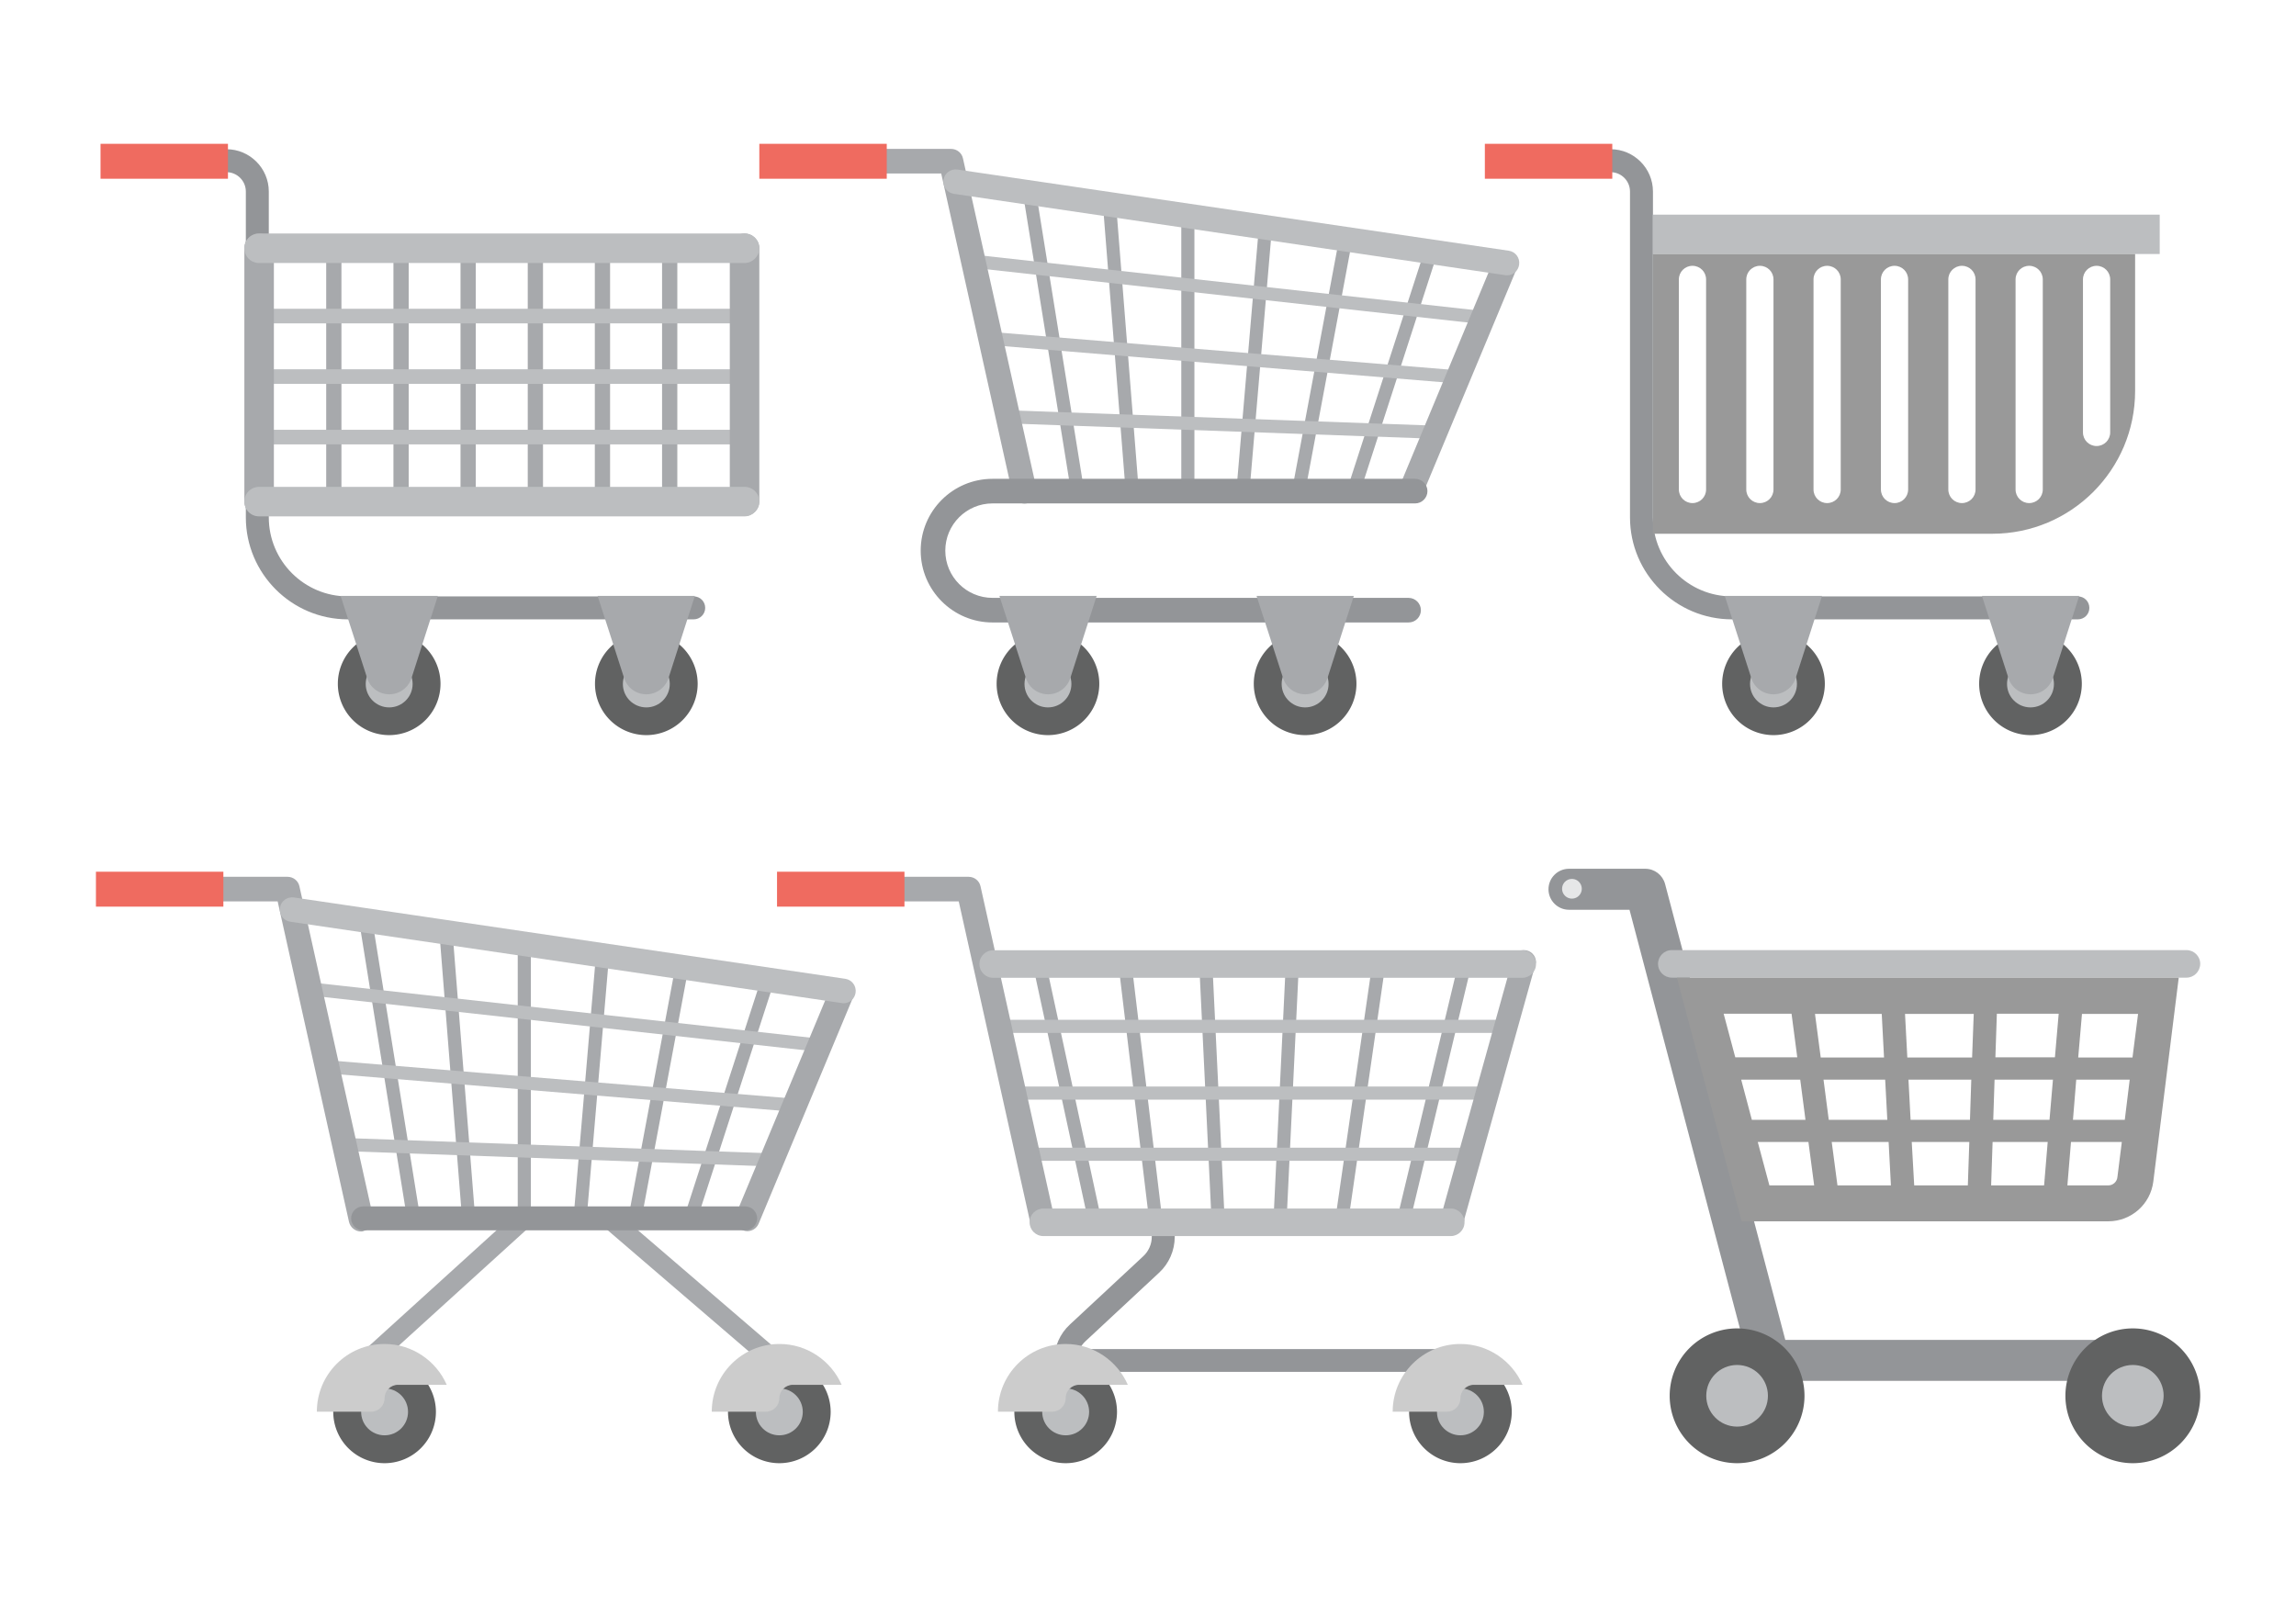 <?xml version="1.0" encoding="utf-8"?>
<svg id="master-artboard" viewBox="0 0 1400 980" version="1.1" xmlns="http://www.w3.org/2000/svg" x="0px" y="0px" enable-background="new 0 0 1400 980" width="1400px" height="980px">
<path d="M 0 0 H 1400 V 980 H 0 V 0 Z" fill="#FFFFFF" transform="matrix(1, 0, 0, 1, 0, 0)"/><g transform="matrix(1, 0, 0, 1, 0, 0)">
			<g>
				<path fill="#939598" d="M423,377.7H212.1c-34.3,0-62.2-27.9-62.2-62.2V116.8c0-6.5-5.3-11.8-11.8-11.8h-15.8c-3.9,0-7-3.1-7-7&#10;&#9;&#9;&#9;&#9;&#9;s3.1-7,7-7h15.8c14.2,0,25.8,11.6,25.8,25.8v198.7c0,26.6,21.6,48.2,48.2,48.2H423c3.9,0,7,3.1,7,7S426.8,377.7,423,377.7z"/>
			</g>
			<path d="M 198.9 145.5 H 208.2 V 311.5 H 198.9 V 145.5 Z" fill="#A7A9AC"/>
			<path d="M 239.9 145.5 H 249.2 V 311.5 H 239.9 V 145.5 Z" fill="#A7A9AC"/>
			<path d="M 280.8 145.5 H 290.1 V 311.5 H 280.8 V 145.5 Z" fill="#A7A9AC"/>
			<path d="M 321.8 145.5 H 331.1 V 311.5 H 321.8 V 145.5 Z" fill="#A7A9AC"/>
			<path d="M 362.7 145.5 H 372 V 311.5 H 362.7 V 145.5 Z" fill="#A7A9AC"/>
			<path d="M 403.7 145.5 H 413 V 311.5 H 403.7 V 145.5 Z" fill="#A7A9AC"/>
			<path d="M 156.9 188.3 H 454.1 V 197.2 H 156.9 V 188.3 Z" fill="#BCBEC0"/>
			<path d="M 156.9 225.2 H 454.1 V 234.1 H 156.9 V 225.2 Z" fill="#BCBEC0"/>
			<path d="M 156.9 262.1 H 454.1 V 271 H 156.9 V 262.1 Z" fill="#BCBEC0"/>
			<path fill="#A7A9AC" d="M158,142.4c-5,0-9,4-9,9v154.3c0,5,4,9,9,9s9-4,9-9V151.4C167,146.4,162.9,142.4,158,142.4z"/>
			<path fill="#A7A9AC" d="M454,142.4c-5,0-9,4-9,9v154.3c0,5,4,9,9,9s9-4,9-9V151.4C463,146.4,458.9,142.4,454,142.4z"/>
			<path fill="#BCBEC0" d="M454,160.4H158c-5,0-9-4-9-9v0c0-5,4-9,9-9h296c5,0,9,4,9,9v0C463,156.3,458.9,160.4,454,160.4z"/>
			<path fill="#BCBEC0" d="M454,314.9H158c-5,0-9-4-9-9l0,0c0-5,4-9,9-9h296c5,0,9,4,9,9l0,0C463,310.8,458.9,314.9,454,314.9z"/>
			<g>
				<path d="M 268.6 417 A 31.3 31.3 0 0 1 237.3 448.3 A 31.3 31.3 0 0 1 206 417 A 31.3 31.3 0 0 1 237.3 385.7 A 31.3 31.3 0 0 1 268.6 417 Z" fill="#616262"/>
				<path fill="#BCBEC0" d="M237.3,431.4c-7.9,0-14.3-6.4-14.3-14.3s6.4-14.3,14.3-14.3s14.3,6.4,14.3,14.3S245.2,431.4,237.3,431.4&#10;&#9;&#9;&#9;&#9;&#9;z"/>
				<path fill="#A7A9AC" d="M267,363.4h-59.3l16.2,50.2c1.9,5.9,7.3,9.8,13.5,9.8h0c6.2,0,11.6-4,13.5-9.8L267,363.4z"/>
			</g>
			<g>
				<path d="M 425.4 417 A 31.3 31.3 0 0 1 394.1 448.3 A 31.3 31.3 0 0 1 362.8 417 A 31.3 31.3 0 0 1 394.1 385.7 A 31.3 31.3 0 0 1 425.4 417 Z" fill="#616262"/>
				<path fill="#BCBEC0" d="M394.1,431.4c-7.9,0-14.3-6.4-14.3-14.3s6.4-14.3,14.3-14.3s14.3,6.4,14.3,14.3S402,431.4,394.1,431.4z"/>
				<path fill="#A7A9AC" d="M423.7,363.4h-59.3l16.2,50.2c1.9,5.9,7.3,9.8,13.5,9.8h0c6.2,0,11.6-4,13.5-9.8L423.7,363.4z"/>
			</g>
			<path d="M 61.3 87.7 H 139 V 109 H 61.3 V 87.7 Z" fill="#EF6B60"/>
		</g><g transform="matrix(1, 0, 0, 1, 0, 0)">
				
					<path d="M 550 202.4 H 733.1 V 210.4 H 550 V 202.4 Z" transform="matrix(0.159 0.987 -0.987 0.159 743.737 -459.753)" fill="#A7A9AC"/>
			</g><path d="M 596.3 206.1 H 770.3 V 214.1 H 596.3 V 206.1 Z" transform="matrix(0.079, 0.997, -0.997, 0.079, 838.786, -487.664)" fill="#A7A9AC"/><path d="M 720.3 130.9 H 728.3 V 296.9 H 720.3 V 130.9 Z" fill="#A7A9AC" transform="matrix(1, 0, 0, 1, 0, 0)"/><path d="M 761.1 138.1 H 769.1 V 297.2 H 761.1 V 138.1 Z" transform="matrix(0.996, 0.085, -0.085, 0.996, 21.359, -64.495)" fill="#A7A9AC"/><path d="M 802.4 145.6 H 810.4 V 298.2 H 802.4 V 145.6 Z" transform="matrix(0.983, 0.184, -0.184, 0.983, 54.402, -144.208)" fill="#A7A9AC"/><path d="M 845.7 149.9 H 853.7 V 300.6 H 845.7 V 149.9 Z" transform="matrix(0.951, 0.308, -0.308, 0.951, 110.71, -250.837)" fill="#A7A9AC"/><path d="M 591 172.1 H 905.9 V 180.1 H 591 V 172.1 Z" transform="matrix(0.994, 0.11, -0.11, 0.994, 23.8, -80.939)" fill="#BCBEC0"/><path d="M 602.9 214.3 H 891.9 V 222.3 H 602.9 V 214.3 Z" transform="matrix(0.997, 0.082, -0.082, 0.997, 20.475, -60.7)" fill="#BCBEC0"/><path d="M 614.9 255.1 H 878.1 V 263.1 H 614.9 V 255.1 Z" transform="matrix(0.999, 0.036, -0.036, 0.999, 9.84, -26.776)" fill="#BCBEC0"/><path fill="#A7A9AC" d="M860.3,306.9c-1,0-1.9-0.2-2.9-0.6c-3.8-1.6-5.6-6-4-9.8L911,158.1c1.6-3.8,6-5.6,9.8-4&#10;&#9;&#9;&#9;&#9;&#9;c3.8,1.6,5.6,6,4,9.8l-57.7,138.3C866,305.1,863.2,306.9,860.3,306.9z" transform="matrix(1, 0, 0, 1, 0, 0)"/><path fill="#A7A9AC" d="M624.7,307.1c-3.4,0-6.5-2.4-7.3-5.9l-43.5-195.4h-33.2c-4.1,0-7.5-3.4-7.5-7.5s3.4-7.5,7.5-7.5h39.2&#10;&#9;&#9;&#9;&#9;&#9;c3.5,0,6.6,2.4,7.3,5.9L632,298c0.9,4-1.6,8.1-5.7,8.9C625.8,307,625.2,307.1,624.7,307.1z" transform="matrix(1, 0, 0, 1, 0, 0)"/><path fill="#939598" d="M858.9,379.6H605.2c-24.1,0-43.8-19.6-43.8-43.8s19.6-43.8,43.8-43.8h257.7c4.1,0,7.5,3.4,7.5,7.5&#10;&#9;&#9;&#9;&#9;&#9;s-3.4,7.5-7.5,7.5H605.2c-15.9,0-28.8,12.9-28.8,28.8s12.9,28.8,28.8,28.8h253.7c4.1,0,7.5,3.4,7.5,7.5S863.1,379.6,858.9,379.6&#10;&#9;&#9;&#9;&#9;&#9;z" transform="matrix(1, 0, 0, 1, 0, 0)"/><path d="M 670.3 417 A 31.3 31.3 0 0 1 639 448.3 A 31.3 31.3 0 0 1 607.7 417 A 31.3 31.3 0 0 1 639 385.7 A 31.3 31.3 0 0 1 670.3 417 Z" fill="#616262" transform="matrix(1, 0, 0, 1, 0, 0)"/><path fill="#BCBEC0" d="M639,431.4c-7.9,0-14.3-6.4-14.3-14.3s6.4-14.3,14.3-14.3s14.3,6.4,14.3,14.3S646.9,431.4,639,431.4z" transform="matrix(1, 0, 0, 1, 0, 0)"/><path fill="#A7A9AC" d="M668.7,363.4h-59.3l16.2,50.2c1.9,5.9,7.3,9.8,13.5,9.8h0c6.2,0,11.6-4,13.5-9.8L668.7,363.4z" transform="matrix(1, 0, 0, 1, 0, 0)"/><path d="M 827.1 417 A 31.3 31.3 0 0 1 795.8 448.3 A 31.3 31.3 0 0 1 764.5 417 A 31.3 31.3 0 0 1 795.8 385.7 A 31.3 31.3 0 0 1 827.1 417 Z" fill="#616262" transform="matrix(1, 0, 0, 1, 0, 0)"/><path fill="#BCBEC0" d="M795.8,431.4c-7.9,0-14.3-6.4-14.3-14.3s6.4-14.3,14.3-14.3s14.3,6.4,14.3,14.3S803.7,431.4,795.8,431.4&#10;&#9;&#9;&#9;&#9;&#9;z" transform="matrix(1, 0, 0, 1, 0, 0)"/><path fill="#A7A9AC" d="M825.5,363.4h-59.3l16.2,50.2c1.9,5.9,7.3,9.8,13.5,9.8l0,0c6.2,0,11.6-4,13.5-9.8L825.5,363.4z" transform="matrix(1, 0, 0, 1, 0, 0)"/><path d="M 463 87.7 H 540.7 V 109 H 463 V 87.7 Z" fill="#EF6B60" transform="matrix(1, 0, 0, 1, 0, 0)"/><path fill="#BCBEC0" d="M918.9,167.9c-0.4,0-0.7,0-1.1-0.1l-336.2-49.6c-4.1-0.6-6.9-4.4-6.3-8.5c0.6-4.1,4.4-6.9,8.5-6.3&#10;&#9;&#9;&#9;&#9;&#9;L920,152.9c4.1,0.6,6.9,4.4,6.3,8.5C925.8,165.2,922.6,167.9,918.9,167.9z" transform="matrix(1, 0, 0, 1, 0, 0)"/><g transform="matrix(1, 0, 0, 1, 0, 0)">
				<path fill="#939598" d="M1267,377.7h-210.9c-34.3,0-62.2-27.9-62.2-62.2V116.8c0-6.5-5.3-11.8-11.8-11.8h-15.8c-3.9,0-7-3.1-7-7&#10;&#9;&#9;&#9;&#9;&#9;s3.1-7,7-7h15.8c14.2,0,25.8,11.6,25.8,25.8v198.7c0,26.6,21.6,48.2,48.2,48.2H1267c3.9,0,7,3.1,7,7S1270.9,377.7,1267,377.7z"/>
			</g><path d="M 1112.7 417 A 31.3 31.3 0 0 1 1081.4 448.3 A 31.3 31.3 0 0 1 1050.1 417 A 31.3 31.3 0 0 1 1081.4 385.7 A 31.3 31.3 0 0 1 1112.7 417 Z" fill="#616262" transform="matrix(1, 0, 0, 1, 0, 0)"/><path fill="#BCBEC0" d="M1081.4,431.4c-7.9,0-14.3-6.4-14.3-14.3s6.4-14.3,14.3-14.3s14.3,6.4,14.3,14.3&#10;&#9;&#9;&#9;&#9;&#9;S1089.3,431.4,1081.4,431.4z" transform="matrix(1, 0, 0, 1, 0, 0)"/><path fill="#A7A9AC" d="M1111,363.4h-59.3l16.2,50.2c1.9,5.9,7.3,9.8,13.5,9.8l0,0c6.2,0,11.6-4,13.5-9.8L1111,363.4z" transform="matrix(1, 0, 0, 1, 0, 0)"/><path d="M 1269.4 417 A 31.3 31.3 0 0 1 1238.1 448.3 A 31.3 31.3 0 0 1 1206.8 417 A 31.3 31.3 0 0 1 1238.1 385.7 A 31.3 31.3 0 0 1 1269.4 417 Z" fill="#616262" transform="matrix(1, 0, 0, 1, 0, 0)"/><path fill="#BCBEC0" d="M1238.1,431.4c-7.9,0-14.3-6.4-14.3-14.3s6.4-14.3,14.3-14.3s14.3,6.4,14.3,14.3&#10;&#9;&#9;&#9;&#9;&#9;S1246,431.4,1238.1,431.4z" transform="matrix(1, 0, 0, 1, 0, 0)"/><path fill="#A7A9AC" d="M1267.8,363.4h-59.3l16.2,50.2c1.9,5.9,7.3,9.8,13.5,9.8l0,0c6.2,0,11.6-4,13.5-9.8L1267.8,363.4z" transform="matrix(1, 0, 0, 1, 0, 0)"/><path d="M 905.4 87.7 H 983.1 V 109 H 905.4 V 87.7 Z" fill="#EF6B60" transform="matrix(1, 0, 0, 1, 0, 0)"/><path d="M 1007.9 130.9 H 1316.9 V 154.9 H 1007.9 V 130.9 Z" fill="#BCBEC0" transform="matrix(1, 0, 0, 1, 0, 0)"/><path fill="#999999" d="M1007.9,154.9v170.6h206.9c48.1,0,87.1-39,87.1-87.1v-83.5H1007.9z M1040.3,298.5c0,4.6-3.7,8.3-8.3,8.3&#10;&#9;&#9;&#9;&#9;&#9;s-8.3-3.7-8.3-8.3V170.4c0-4.6,3.7-8.3,8.3-8.3s8.3,3.7,8.3,8.3V298.5z M1081.4,298.5c0,4.6-3.7,8.3-8.3,8.3&#10;&#9;&#9;&#9;&#9;&#9;c-4.6,0-8.3-3.7-8.3-8.3V170.4c0-4.6,3.7-8.3,8.3-8.3c4.6,0,8.3,3.7,8.3,8.3V298.5z M1122.4,298.5c0,4.6-3.7,8.3-8.3,8.3l0,0&#10;&#9;&#9;&#9;&#9;&#9;c-4.6,0-8.3-3.7-8.3-8.3V170.4c0-4.6,3.7-8.3,8.3-8.3l0,0c4.6,0,8.3,3.7,8.3,8.3V298.5z M1163.5,298.5c0,4.6-3.7,8.3-8.3,8.3&#10;&#9;&#9;&#9;&#9;&#9;s-8.3-3.7-8.3-8.3V170.4c0-4.6,3.7-8.3,8.3-8.3s8.3,3.7,8.3,8.3V298.5z M1204.6,298.5c0,4.6-3.7,8.3-8.3,8.3&#10;&#9;&#9;&#9;&#9;&#9;c-4.6,0-8.3-3.7-8.3-8.3V170.4c0-4.6,3.7-8.3,8.3-8.3c4.6,0,8.3,3.7,8.3,8.3V298.5z M1245.6,298.5c0,4.6-3.7,8.3-8.3,8.3l0,0&#10;&#9;&#9;&#9;&#9;&#9;c-4.6,0-8.3-3.7-8.3-8.3V170.4c0-4.6,3.7-8.3,8.3-8.3l0,0c4.6,0,8.3,3.7,8.3,8.3V298.5z M1286.7,263.7c0,4.6-3.7,8.3-8.3,8.3&#10;&#9;&#9;&#9;&#9;&#9;c-4.6,0-8.3-3.7-8.3-8.3v-93.3c0-4.6,3.7-8.3,8.3-8.3c4.6,0,8.3,3.7,8.3,8.3V263.7z" transform="matrix(1, 0, 0, 1, 0, 0)"/><g transform="matrix(1, 0, 0, 1, 0, 0)">
				<path fill="#A7A9AC" d="M472.2,835.6c-1.4,0-2.8-0.5-3.9-1.4L369.1,749H322l-93.7,85.1c-2.5,2.2-6.2,2-8.5-0.4&#10;&#9;&#9;&#9;&#9;&#9;c-2.2-2.5-2-6.2,0.4-8.5l95.4-86.6c1.1-1,2.5-1.6,4-1.6h51.7c1.4,0,2.8,0.5,3.9,1.4l100.8,86.6c2.5,2.2,2.8,5.9,0.6,8.5&#10;&#9;&#9;&#9;&#9;&#9;C475.5,834.9,473.9,835.6,472.2,835.6z"/>
			</g><path d="M 145.5 646.4 H 328.6 V 654.4 H 145.5 V 646.4 Z" transform="matrix(0.159, 0.987, -0.987, 0.159, 841.606, 313.268)" fill="#A7A9AC"/><path d="M 191.7 650 H 365.7 V 658 H 191.7 V 650 Z" transform="matrix(0.079, 0.997, -0.997, 0.079, 908.718, 324.495)" fill="#A7A9AC"/><path d="M 315.7 574.8 H 323.7 V 740.8 H 315.7 V 574.8 Z" fill="#A7A9AC" transform="matrix(1, 0, 0, 1, 0, 0)"/><path d="M 356.6 582 H 364.6 V 741.1 H 356.6 V 582 Z" transform="matrix(0.996, 0.085, -0.085, 0.996, 57.763, -28.355)" fill="#A7A9AC"/><path d="M 397.9 589.5 H 405.9 V 742.1 H 397.9 V 589.5 Z" transform="matrix(0.983, 0.184, -0.184, 0.983, 128.99, -62.437)" fill="#A7A9AC"/><path d="M 441.2 593.8 H 449.2 V 744.5 H 441.2 V 593.8 Z" transform="matrix(0.951, 0.308, -0.308, 0.951, 227.799, -104.604)" fill="#A7A9AC"/><path d="M 186.4 616 H 501.3 V 624 H 186.4 V 616 Z" transform="matrix(0.994, 0.11, -0.11, 0.994, 70.001, -33.942)" fill="#BCBEC0"/><path d="M 198.4 658.2 H 487.4 V 666.2 H 198.4 V 658.2 Z" transform="matrix(0.997, 0.082, -0.082, 0.997, 55.597, -25.943)" fill="#BCBEC0"/><path d="M 210.3 699 H 473.5 V 707 H 210.3 V 699 Z" transform="matrix(0.999, 0.036, -0.036, 0.999, 25.601, -11.883)" fill="#BCBEC0"/><path fill="#A7A9AC" d="M455.7,750.8c-1,0-1.9-0.2-2.9-0.6c-3.8-1.6-5.6-6-4-9.8l57.7-138.3c1.6-3.8,6-5.6,9.8-4&#10;&#9;&#9;&#9;&#9;&#9;c3.8,1.6,5.6,6,4,9.8l-57.7,138.3C461.4,749.1,458.6,750.8,455.7,750.8z" transform="matrix(1, 0, 0, 1, 0, 0)"/><path fill="#A7A9AC" d="M220.1,751c-3.4,0-6.5-2.4-7.3-5.9l-43.5-195.4h-33.2c-4.1,0-7.5-3.4-7.5-7.5s3.4-7.5,7.5-7.5h39.2&#10;&#9;&#9;&#9;&#9;&#9;c3.5,0,6.6,2.4,7.3,5.9l44.8,201.2c0.9,4-1.6,8.1-5.7,8.9C221.2,751,220.7,751,220.1,751z" transform="matrix(1, 0, 0, 1, 0, 0)"/><path d="M 265.8 861 A 31.3 31.3 0 0 1 234.5 892.3 A 31.3 31.3 0 0 1 203.2 861 A 31.3 31.3 0 0 1 234.5 829.7 A 31.3 31.3 0 0 1 265.8 861 Z" fill="#616262" transform="matrix(1, 0, 0, 1, 0, 0)"/><path fill="#BCBEC0" d="M234.5,875.3c-7.9,0-14.3-6.4-14.3-14.3s6.4-14.3,14.3-14.3s14.3,6.4,14.3,14.3S242.4,875.3,234.5,875.3z&#10;&#9;&#9;&#9;&#9;" transform="matrix(1, 0, 0, 1, 0, 0)"/><path d="M 58.5 531.6 H 136.2 V 552.9 H 58.5 V 531.6 Z" fill="#EF6B60" transform="matrix(1, 0, 0, 1, 0, 0)"/><path fill="#BCBEC0" d="M514.4,611.8c-0.4,0-0.7,0-1.1-0.1L177,562.1c-4.1-0.6-6.9-4.4-6.3-8.5c0.6-4.1,4.4-6.9,8.5-6.3&#10;&#9;&#9;&#9;&#9;&#9;l336.2,49.6c4.1,0.6,6.9,4.4,6.3,8.5C521.2,609.1,518,611.8,514.4,611.8z" transform="matrix(1, 0, 0, 1, 0, 0)"/><path fill="#939598" d="M454.4,750.3h-233c-4,0-7.3-3.3-7.3-7.3v0c0-4,3.3-7.3,7.3-7.3h233c4,0,7.3,3.3,7.3,7.3v0&#10;&#9;&#9;&#9;&#9;C461.7,747,458.4,750.3,454.4,750.3z" transform="matrix(1, 0, 0, 1, 0, 0)"/><path fill="#CCCCCC" d="M242.7,844.5h29.7c-6.4-14.6-21-24.9-37.9-24.9c-22.8,0-41.3,18.5-41.3,41.3h33.1c4.5,0,8.2-3.7,8.2-8.2&#10;&#9;&#9;&#9;&#9;v0C234.5,848.2,238.1,844.5,242.7,844.5z" transform="matrix(1, 0, 0, 1, 0, 0)"/><path d="M 506.5 861 A 31.3 31.3 0 0 1 475.2 892.3 A 31.3 31.3 0 0 1 443.9 861 A 31.3 31.3 0 0 1 475.2 829.7 A 31.3 31.3 0 0 1 506.5 861 Z" fill="#616262" transform="matrix(1, 0, 0, 1, 0, 0)"/><path fill="#BCBEC0" d="M475.2,875.3c-7.9,0-14.3-6.4-14.3-14.3s6.4-14.3,14.3-14.3s14.3,6.4,14.3,14.3S483.1,875.3,475.2,875.3z&#10;&#9;&#9;&#9;&#9;" transform="matrix(1, 0, 0, 1, 0, 0)"/><path fill="#CCCCCC" d="M483.5,844.5h29.7c-6.4-14.6-21-24.9-37.9-24.9c-22.8,0-41.3,18.5-41.3,41.3H467c4.5,0,8.2-3.7,8.2-8.2v0&#10;&#9;&#9;&#9;&#9;C475.2,848.2,478.9,844.5,483.5,844.5z" transform="matrix(1, 0, 0, 1, 0, 0)"/><g transform="matrix(1, 0, 0, 1, 0, 0)">
				<path fill="#939598" d="M890.5,836.6H642.8v-7c0-8.3,3.5-16.3,9.6-21.9l44.8-41.7c3.2-3,5.1-7.3,5.1-11.7v-4h14v4&#10;&#9;&#9;&#9;&#9;&#9;c0,8.3-3.5,16.3-9.6,21.9L661.8,818c-1.4,1.3-2.6,2.9-3.5,4.7h232.1V836.6z"/>
			</g><path d="M 570 662.6 H 731.2 V 670.6 H 570 V 662.6 Z" transform="matrix(0.211, 0.977, -0.977, 0.211, 1164.645, -110.227)" fill="#A7A9AC"/><path d="M 616.5 662.6 H 775.2 V 670.6 H 616.5 V 662.6 Z" transform="matrix(0.119, 0.993, -0.993, 0.119, 1274.548, -103.801)" fill="#A7A9AC"/><path d="M 660.2 662.6 H 817.9 V 670.6 H 660.2 V 662.6 Z" transform="matrix(0.048, 0.999, -0.999, 0.048, 1369.491, -103.583)" fill="#A7A9AC"/><path d="M 780.2 587.8 H 788.2 V 745.5 H 780.2 V 587.8 Z" transform="matrix(0.999, 0.048, -0.048, 0.999, 32.799, -36.766)" fill="#A7A9AC"/><path d="M 825.4 587 H 833.4 V 746.1 H 825.4 V 587 Z" transform="matrix(0.99, 0.143, -0.143, 0.99, 103.522, -111.449)" fill="#A7A9AC"/><path d="M 870.6 585.6 H 878.6 V 747.6 H 870.6 V 585.6 Z" transform="matrix(0.972, 0.233, -0.233, 0.972, 179.735, -185.706)" fill="#A7A9AC"/><path d="M 608.4 621.9 H 917.5 V 629.9 H 608.4 V 621.9 Z" fill="#BCBEC0" transform="matrix(1, 0, 0, 1, 0, 0)"/><path d="M 618.4 662.6 H 907.5 V 670.6 H 618.4 V 662.6 Z" fill="#BCBEC0" transform="matrix(1, 0, 0, 1, 0, 0)"/><path d="M 623.7 699.9 H 898.2 V 707.9 H 623.7 V 699.9 Z" fill="#BCBEC0" transform="matrix(1, 0, 0, 1, 0, 0)"/><path fill="#A7A9AC" d="M885.6,750.4L885.6,750.4c4.1,0,7.4-3.3,7.4-7.4l43.6-156.2c0-4.1-3.3-7.4-7.4-7.4l0,0&#10;&#9;&#9;&#9;&#9;c-4.1,0-7.4,3.3-7.4,7.4L878.3,743C878.3,747.1,881.6,750.4,885.6,750.4z" transform="matrix(1, 0, 0, 1, 0, 0)"/><path fill="#A7A9AC" d="M635.4,751c-3.4,0-6.5-2.4-7.3-5.9l-43.5-195.4h-33.2c-4.1,0-7.5-3.4-7.5-7.5s3.4-7.5,7.5-7.5h39.2&#10;&#9;&#9;&#9;&#9;&#9;c3.5,0,6.6,2.4,7.3,5.9l44.8,201.2c0.9,4-1.6,8.1-5.7,8.9C636.5,751,636,751,635.4,751z" transform="matrix(1, 0, 0, 1, 0, 0)"/><path d="M 681.1 861 A 31.3 31.3 0 0 1 649.8 892.3 A 31.3 31.3 0 0 1 618.5 861 A 31.3 31.3 0 0 1 649.8 829.7 A 31.3 31.3 0 0 1 681.1 861 Z" fill="#616262" transform="matrix(1, 0, 0, 1, 0, 0)"/><path fill="#BCBEC0" d="M649.8,875.3c-7.9,0-14.3-6.4-14.3-14.3s6.4-14.3,14.3-14.3s14.3,6.4,14.3,14.3S657.7,875.3,649.8,875.3z&#10;&#9;&#9;&#9;&#9;" transform="matrix(1, 0, 0, 1, 0, 0)"/><path d="M 473.8 531.6 H 551.5 V 552.9 H 473.8 V 531.6 Z" fill="#EF6B60" transform="matrix(1, 0, 0, 1, 0, 0)"/><path fill="#CCCCCC" d="M658,844.5h29.7c-6.4-14.6-21-24.9-37.9-24.9c-22.8,0-41.3,18.5-41.3,41.3h33.1c4.5,0,8.2-3.7,8.2-8.2v0&#10;&#9;&#9;&#9;&#9;C649.8,848.2,653.4,844.5,658,844.5z" transform="matrix(1, 0, 0, 1, 0, 0)"/><path d="M 921.8 861 A 31.3 31.3 0 0 1 890.5 892.3 A 31.3 31.3 0 0 1 859.2 861 A 31.3 31.3 0 0 1 890.5 829.7 A 31.3 31.3 0 0 1 921.8 861 Z" fill="#616262" transform="matrix(1, 0, 0, 1, 0, 0)"/><path fill="#BCBEC0" d="M890.5,875.3c-7.9,0-14.3-6.4-14.3-14.3s6.4-14.3,14.3-14.3s14.3,6.4,14.3,14.3S898.4,875.3,890.5,875.3z&#10;&#9;&#9;&#9;&#9;" transform="matrix(1, 0, 0, 1, 0, 0)"/><path fill="#CCCCCC" d="M898.7,844.5h29.7c-6.4-14.6-21-24.9-37.9-24.9c-22.8,0-41.3,18.5-41.3,41.3h33.1c4.5,0,8.2-3.7,8.2-8.2&#10;&#9;&#9;&#9;&#9;v0C890.5,848.2,894.2,844.5,898.7,844.5z" transform="matrix(1, 0, 0, 1, 0, 0)"/><path fill="#BCBEC0" d="M928.2,579.5H605.6c-4.6,0-8.4,3.7-8.4,8.4c0,4.6,3.7,8.4,8.4,8.4h322.6c4.6,0,8.4-3.7,8.4-8.4&#10;&#9;&#9;&#9;&#9;C936.6,583.2,932.8,579.5,928.2,579.5z" transform="matrix(1, 0, 0, 1, 0, 0)"/><path fill="#BCBEC0" d="M884.6,737H636.2c-4.6,0-8.4,3.7-8.4,8.4c0,4.6,3.7,8.4,8.4,8.4h248.4c4.6,0,8.4-3.7,8.4-8.4&#10;&#9;&#9;&#9;&#9;C893,740.8,889.2,737,884.6,737z" transform="matrix(1, 0, 0, 1, 0, 0)"/><g transform="matrix(1, 0, 0, 1, 0, 0)">
				<path fill="#939598" d="M1313.7,842.1H1079c-5.7,0-10.6-3.8-12.1-9.3l-73.3-278h-36.9c-6.9,0-12.5-5.6-12.5-12.5&#10;&#9;&#9;&#9;&#9;&#9;s5.6-12.5,12.5-12.5h46.5c5.7,0,10.6,3.8,12.1,9.3l73.3,278h225.1c6.9,0,12.5,5.6,12.5,12.5S1320.6,842.1,1313.7,842.1z"/>
			</g><path d="M 964.5 542 A 6 6 0 0 1 958.5 548 A 6 6 0 0 1 952.5 542 A 6 6 0 0 1 958.5 536 A 6 6 0 0 1 964.5 542 Z" fill="#E6E7E8" transform="matrix(1, 0, 0, 1, 0, 0)"/><path d="M 1100.3 851.2 A 41.1 41.1 0 0 1 1059.2 892.3 A 41.1 41.1 0 0 1 1018.1 851.2 A 41.1 41.1 0 0 1 1059.2 810.1 A 41.1 41.1 0 0 1 1100.3 851.2 Z" fill="#616262" transform="matrix(1, 0, 0, 1, 0, 0)"/><path fill="#BCBEC0" d="M1059.2,870c-10.4,0-18.8-8.4-18.8-18.8c0-10.4,8.4-18.8,18.8-18.8c10.4,0,18.8,8.4,18.8,18.8&#10;&#9;&#9;&#9;&#9;C1078,861.6,1069.6,870,1059.2,870z" transform="matrix(1, 0, 0, 1, 0, 0)"/><path d="M 1341.6 851.2 A 41.1 41.1 0 0 1 1300.5 892.3 A 41.1 41.1 0 0 1 1259.4 851.2 A 41.1 41.1 0 0 1 1300.5 810.1 A 41.1 41.1 0 0 1 1341.6 851.2 Z" fill="#616262" transform="matrix(1, 0, 0, 1, 0, 0)"/><path fill="#BCBEC0" d="M1300.5,870c-10.4,0-18.8-8.4-18.8-18.8c0-10.4,8.4-18.8,18.8-18.8c10.4,0,18.8,8.4,18.8,18.8&#10;&#9;&#9;&#9;&#9;C1319.2,861.6,1310.8,870,1300.5,870z" transform="matrix(1, 0, 0, 1, 0, 0)"/><path fill="#BCBEC0" d="M1333.2,596.2h-313.8c-4.6,0-8.4-3.7-8.4-8.4v0c0-4.6,3.7-8.4,8.4-8.4h313.8c4.6,0,8.4,3.7,8.4,8.4v0&#10;&#9;&#9;&#9;&#9;C1341.5,592.5,1337.8,596.2,1333.2,596.2z" transform="matrix(1, 0, 0, 1, 0, 0)"/><path fill="#999999" d="M1022.5,596.2l39.5,148.6h223.5c14,0,25.8-10.4,27.5-24.3l15.5-124.3H1022.5z M1300.3,644.9h-33.1&#10;&#9;&#9;&#9;&#9;&#9;l2.3-26.6h34.2L1300.3,644.9z M1111.9,658.4h37.6l1.3,24.5h-35.7L1111.9,658.4z M1100.9,682.9h-32.7l-6.5-24.5h36L1100.9,682.9z&#10;&#9;&#9;&#9;&#9;&#9; M1202.5,644.9H1163l-1.4-26.6h41.9L1202.5,644.9z M1217.6,618.2h37.7l-2.3,26.6h-36.3L1217.6,618.2z M1202,658.4l-0.8,24.5&#10;&#9;&#9;&#9;&#9;&#9;H1165l-1.3-24.5H1202z M1148.8,644.9h-38.6l-3.5-26.6h40.7L1148.8,644.9z M1151.6,696.4l1.4,26.5h-32.6l-3.5-26.5H1151.6z&#10;&#9;&#9;&#9;&#9;&#9; M1165.7,696.4h35.1l-0.9,26.5h-32.7L1165.7,696.4z M1215,696.4h33.6l-2.2,26.5h-32.3L1215,696.4z M1215.4,682.9l0.8-24.5h35.6&#10;&#9;&#9;&#9;&#9;&#9;l-2.1,24.5H1215.4z M1266,658.4h32.6l-3,24.5h-31.6L1266,658.4z M1092.4,618.2l3.5,26.6h-37.8l-7.1-26.6H1092.4z M1071.8,696.4&#10;&#9;&#9;&#9;&#9;&#9;h30.9l3.5,26.5h-27.3L1071.8,696.4z M1285.5,722.9h-24.9l2.2-26.5h31l-2.7,21.5C1290.8,720.7,1288.4,722.9,1285.5,722.9z" transform="matrix(1, 0, 0, 1, 0, 0)"/>
</svg>
